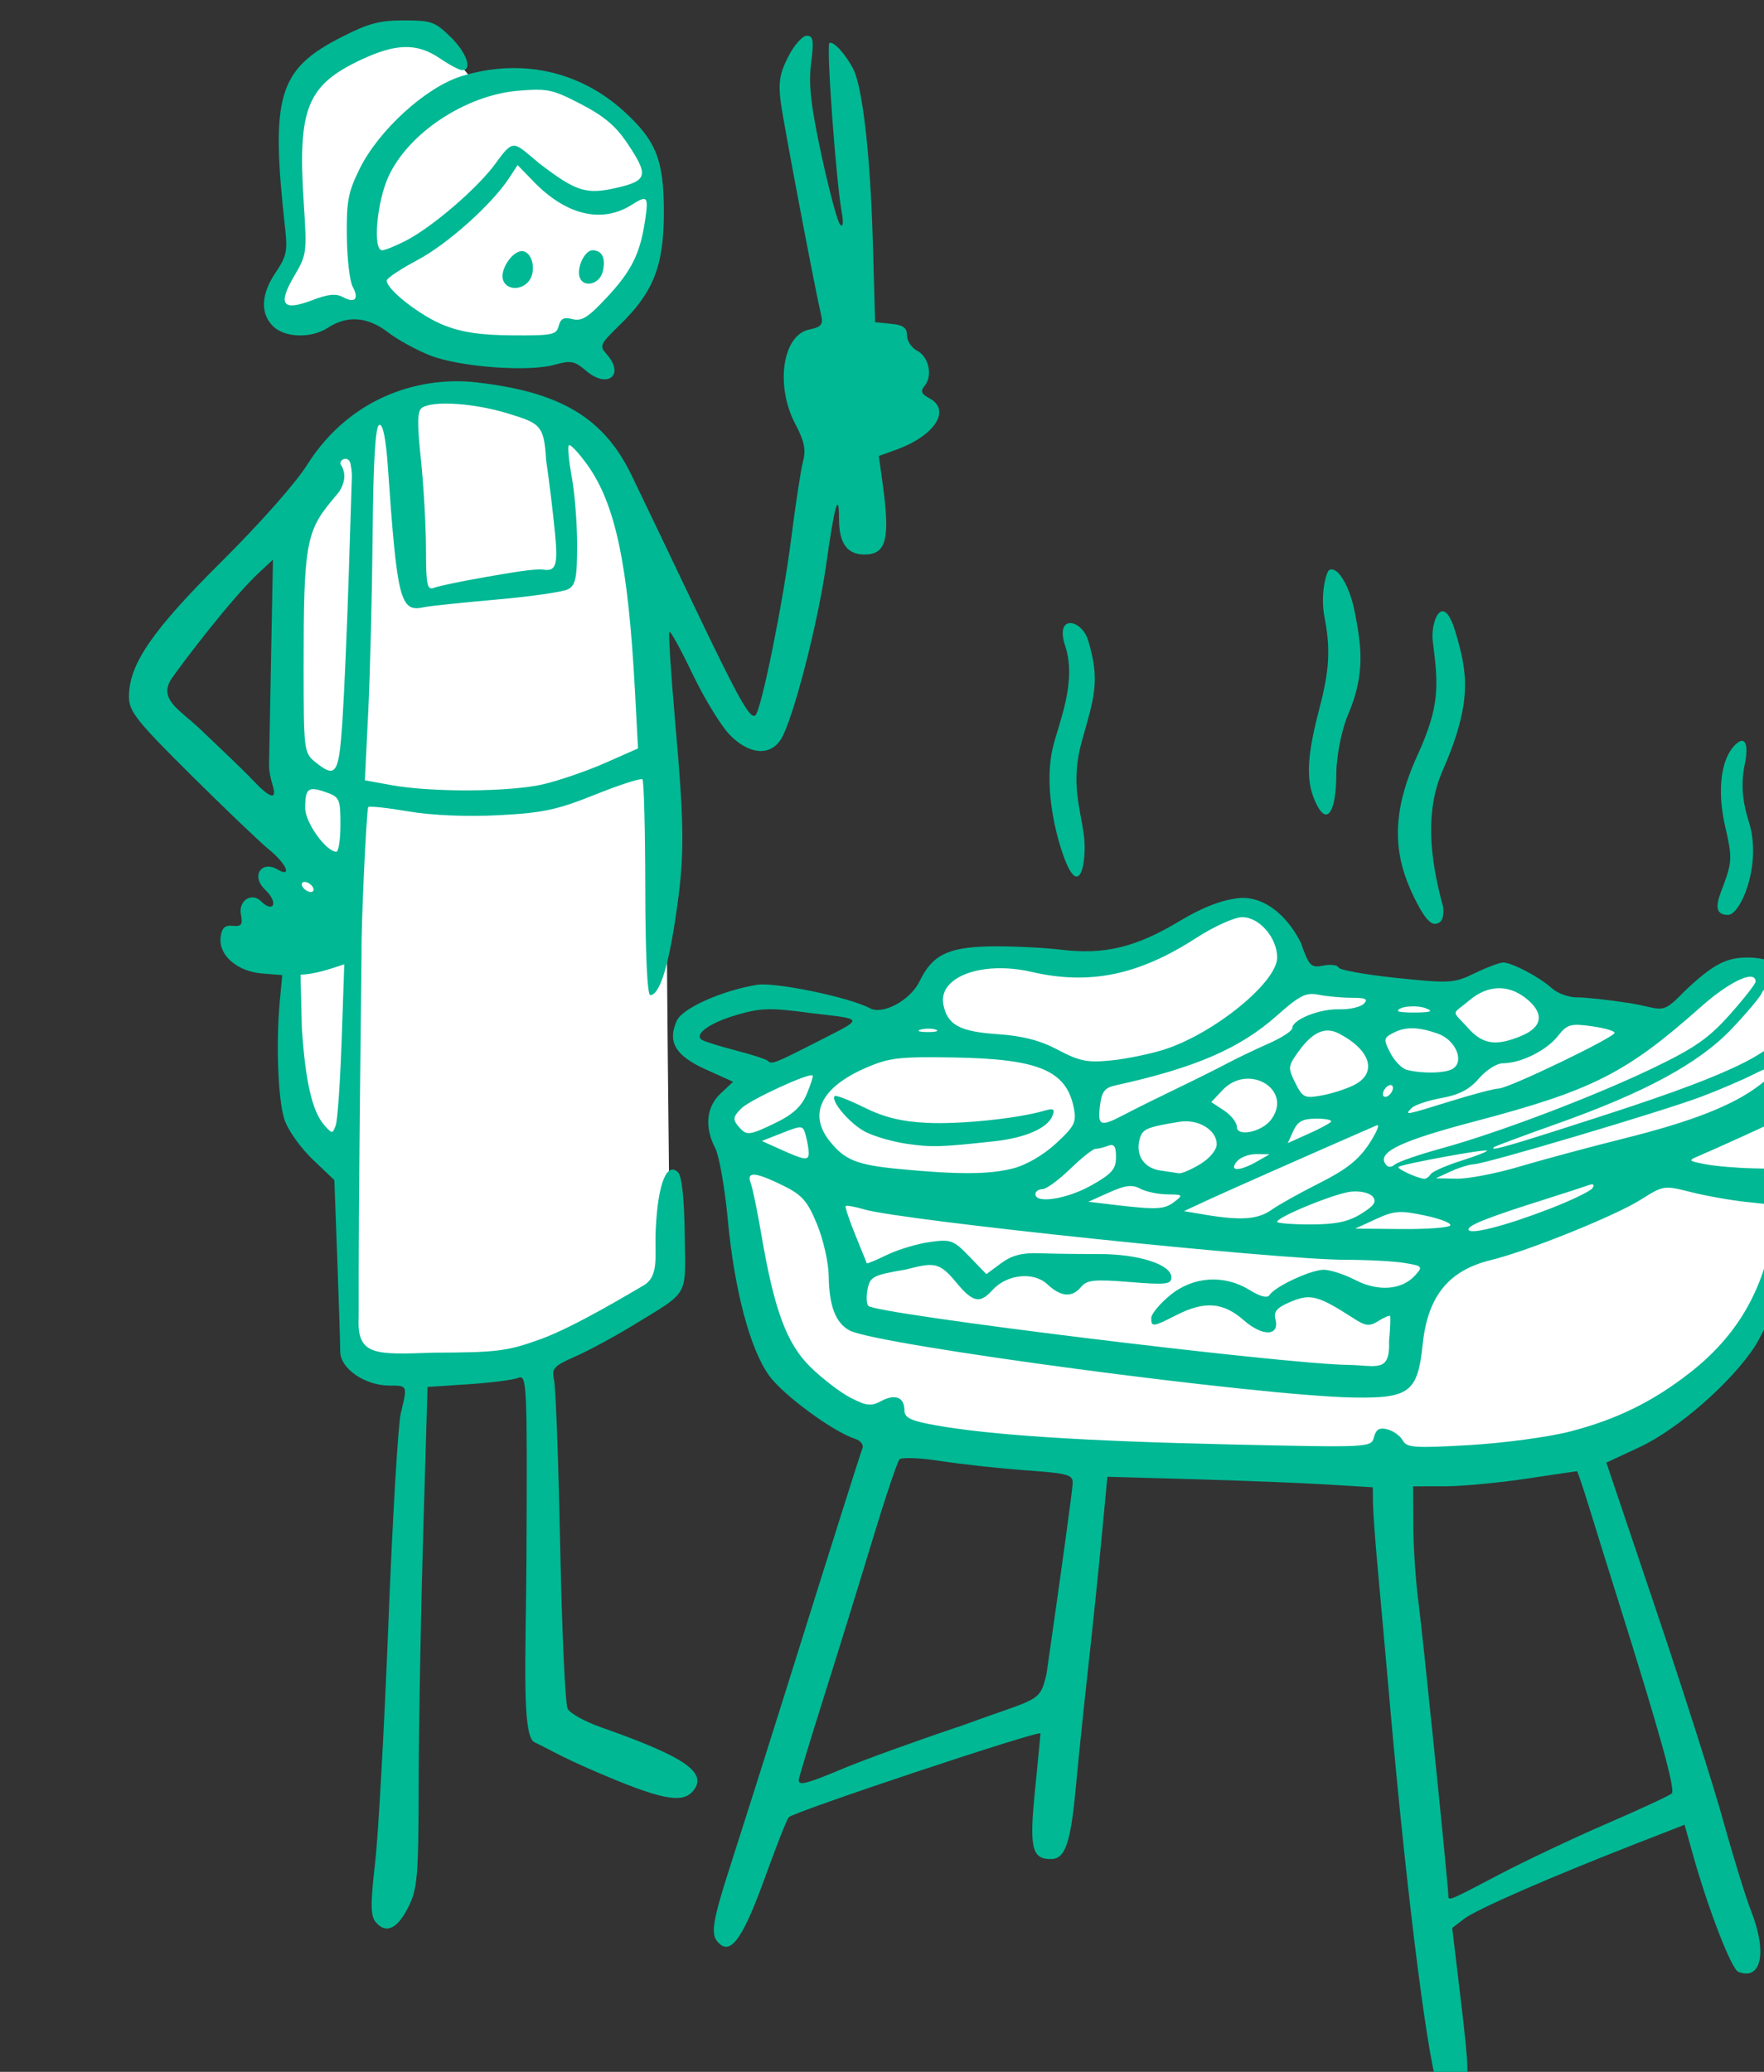 <?xml version="1.0" ?><svg height="329.672mm" viewBox="0 0 280.737 329.672" width="280.737mm" xmlns="http://www.w3.org/2000/svg">
    <rect x="0" y="0" width="280.737" height="329.672" fill="#333333" stroke="none"/>
    <path d="m 49398.029,7800.947 c -8.27,-0.113 -15.228,8.851 -29.003,15.208 -27.551,12.714 -29.576,30.852 -25.152,60.896 4.424,30.044 8.348,51.899 -2.261,72.531 -10.608,20.632 -9.753,19.276 2.414,24.162 12.167,4.887 1.451,1.866 35.688,-2.658 2.768,0.495 5.566,-0.18 8.363,-1.787 10.184,9.443 24.44,15.649 39.496,24.498 54.245,19.688 108.591,-8.552 128.982,-55.142 20.391,-46.591 -8.317,-91.579 -56.82,-107.525 -9.094,-2.99 -18.72,-4.339 -28.439,-4.156 -9.223,0.173 -11.076,0.779 -20.088,3.617 -4.452,-5.65 -15.106,-18.429 -24.795,-24.184 -6.284,-3.733 -20.114,-5.345 -28.385,-5.458 z m 49.462,220.057 c -22.979,-0.514 -48.257,3.647 -70.713,15.117 -45.793,45.88 -40.708,98.329 -38.927,146.969 1.782,48.64 8.218,105.477 8.218,105.477 0,0 -7.427,116.254 1.383,151.531 8.81,35.277 26.233,39.73 26.233,39.73 0,0 3.663,48.105 2.871,84.451 -0.792,36.346 4.948,34.208 18.113,38.484 13.165,4.276 120.168,-9.976 149.369,-28.684 29.201,-18.708 26.43,-23.786 26.133,-42.227 -0.297,-18.44 -2.451,-207.635 -1.857,-234.717 0.594,-27.081 -18.017,-186.006 -24.649,-210.326 -6.632,-24.32 -29.001,-52.114 -58.4,-60.398 -11.025,-3.107 -23.986,-5.1 -37.774,-5.408 z m 468.442,307.684 c -7.225,-0.252 -16.165,2.031 -26.258,8.549 -23.069,14.899 -56.645,24.573 -75.94,26.67 -19.295,2.097 -55.483,-9.502 -71.138,-4.391 -15.654,5.111 -20.387,28.57 -20.387,28.57 0,0 -10.197,7.35 -21.605,16.559 -39.309,16.416 -80.885,34.932 -89.543,42.6 -15.52,13.744 -4.22,21.567 0.746,45.59 0,10e-5 9.311,84.138 39.232,117.436 48.187,53.624 193.064,44.582 298.723,49.387 105.658,4.805 182.388,-6.19 232.92,-43.846 50.532,-37.655 67.168,-152.141 71.265,-172.924 1.577,-7.998 -0.332,-14.083 -4.33,-19.002 3.109,-13.286 1.356,-27.912 -3.931,-40.012 -6.845,-15.661 -18.275,-22.148 -41.502,-14.219 -23.226,7.929 -39.1,25.686 -39.1,25.686 l -61.129,-6.795 c 0,0 -12.16,-13.367 -28.469,-18.479 -16.31,-5.111 -34.148,10.351 -34.148,10.351 l -93.053,-11.27 c 0,0 -9.901,-21.492 -14.197,-30.535 -2.416,-5.087 -8.868,-9.602 -18.156,-9.926 z" fill="#FFFFFF" paint-order="markers stroke fill" transform="translate(-4.207,57.024) matrix(0.265,0,0,0.265,-13025.277,-2119.556)"/>
    <path d="m 49410.453,7795.397 c -14.613,0 -21.206,1.738 -37.025,9.77 -38.645,19.616 -43.256,35.217 -34.237,115.939 1.417,12.7 0.639,16.194 -5.726,25.562 -8.828,12.995 -9.429,24.549 -1.682,32.299 7.041,7.044 23.039,7.509 33.037,0.959 11.562,-7.576 23.883,-6.637 36.065,2.748 5.91,4.558 17.436,10.862 25.609,14.008 17.847,6.869 58.56,9.885 74.348,5.508 10.023,-2.778 11.904,-2.407 19.291,3.807 12.949,10.897 23.159,2.05 11.935,-10.348 -4.331,-4.786 -3.822,-5.889 7.963,-17.344 20.32,-19.747 26.509,-35.514 26.529,-67.643 0.03,-31.515 -4.637,-43.207 -24.33,-61 -26.731,-24.145 -61.982,-31.663 -97.289,-20.75 -21.301,6.582 -49.747,32.487 -61.127,55.664 -6.886,14.018 -7.889,19.293 -7.656,40.387 0.152,13.345 1.71,26.944 3.467,30.221 4.011,7.5 1.472,10.255 -5.842,6.34 -4.224,-2.26 -8.807,-1.797 -18.365,1.852 -17.858,6.821 -20.954,2.734 -10.918,-14.396 7.623,-13.003 7.746,-13.954 5.775,-44.086 -3.684,-56.43 1.9,-70.499 34.037,-85.701 21.34,-10.097 33.944,-10.369 47.688,-1.027 5.763,3.914 11.824,7.115 13.471,7.115 6.347,0 2.554,-10.7 -7.118,-20.076 -9.345,-9.053 -11.492,-9.807 -27.9,-9.807 z m 241.904,9.195 c -2.582,0 -7.587,5.673 -11.125,12.607 -5.133,10.062 -6.035,15.603 -4.465,27.434 1.719,12.97 20.271,110.716 24.329,128.199 1.201,5.171 -0.209,6.775 -7.196,8.172 -16.093,3.219 -20.599,33.712 -8.386,56.773 5.323,10.053 6.467,15.45 4.675,22.082 -1.304,4.827 -4.542,25.923 -7.201,46.879 -4.84,38.194 -17.834,102.395 -21.418,105.83 -3.128,3 -10.123,-9.543 -38.402,-68.838 -14.782,-30.995 -30.98,-64.842 -35.998,-75.215 -16.731,-34.601 -42.795,-50.15 -93.629,-55.82 -31.177,-3.478 -73.981,6.866 -101.055,49.26 -6.292,10.357 -28.245,35.239 -51.232,58.065 -42.066,41.771 -55.959,62.002 -55.959,81.486 0,8.757 4.566,14.525 37.047,46.77 20.375,20.23 41.472,40.399 46.877,44.82 11.494,9.4 13.739,17.077 5.496,12.195 -9.942,-5.888 -16.18,3.968 -7.76,11.939 8.658,8.197 4.965,14.344 -2.219,7.16 -5.73,-5.731 -13.786,-0.515 -12.181,7.887 1.164,6.095 0.287,7.296 -4.946,6.768 -4.772,-0.482 -6.588,1.274 -7.258,7.018 -1.245,10.674 10.013,20.407 25.004,21.615 l 12.016,0.969 -1.43,15.123 c -2.449,25.952 -1.122,60.003 2.797,71.758 2.069,6.198 9.648,16.88 16.846,23.738 l 13.08,12.469 1.752,47.336 c 0.964,26.034 1.775,51.084 1.775,55.666 0.04,10.19 14.825,20.367 29.614,20.389 10.941,0.012 10.851,-0.218 6.746,16.646 -1.62,6.654 -4.956,63.135 -7.405,125.514 -2.451,62.379 -6.049,127.332 -8,144.342 -2.862,24.997 -2.785,31.837 0.393,35.668 6.087,7.333 12.982,4.124 19.607,-9.129 5.446,-10.892 6.067,-18.277 6.157,-74.1 0.06,-34.1 1.281,-101.63 2.714,-150.066 l 2.608,-88.066 24.508,-1.615 c 13.476,-0.889 26.959,-2.603 29.957,-3.809 5.199,-2.09 5.428,2.889 4.943,107.229 -0.281,60.181 -3.025,107.895 4.811,111.558 9.003,4.208 14.813,8.157 35.947,17.271 39.863,17.192 52.794,19.8 59.297,11.963 9.078,-10.939 -4.705,-20.471 -55.307,-38.246 -9.595,-3.37 -18.605,-8.374 -20.021,-11.123 -1.416,-2.749 -3.422,-46.508 -4.459,-97.242 -1.036,-50.735 -2.689,-95.76 -3.676,-100.055 -1.61,-7.018 -0.312,-8.46 12.83,-14.262 8.041,-3.55 23.466,-11.873 34.279,-18.496 34.619,-21.207 31.814,-16.311 31.346,-54.639 -0.26,-21.513 -1.717,-35.136 -3.988,-37.373 -6.532,-6.436 -12.119,5.777 -13.459,34.797 -0.705,15.271 2.419,27.626 -7.547,33.264 -5.508,3.115 -40.636,24.447 -60.91,31.846 -20.454,7.464 -26.53,8.247 -64.907,8.355 -35.356,1.209 -46.145,2.024 -44.996,-21.336 -0.234,-64.874 1.759,-216.489 1.719,-218.984 -0.307,-15.447 2.974,-86.216 4.045,-87.287 0.714,-0.715 11.548,0.455 24.076,2.598 14.009,2.395 34.812,3.281 54.045,2.299 26.582,-1.357 35.29,-3.21 58.1,-12.369 14.758,-5.926 27.552,-10.05 28.433,-9.168 0.882,0.882 1.652,30.411 1.692,65.619 0.05,39.374 1.219,63.984 3.025,63.932 5.4,-0.157 10.523,-15.739 15.049,-45.762 5.637,-37.368 5.614,-53.262 -0.139,-118.627 -2.545,-28.913 -4.086,-53.107 -3.426,-53.768 0.661,-0.66 6.92,10.745 13.909,25.348 6.988,14.602 16.971,30.973 22.183,36.379 11.497,11.927 24.126,13.169 30.725,3.023 7.204,-11.075 22.395,-69.679 27.441,-105.873 4.792,-34.349 7.586,-44.205 7.586,-26.75 0,14.707 4.831,21.477 15.324,21.477 13.101,0 15.467,-9.199 10.903,-42.441 l -2.301,-16.734 10.428,-3.769 c 23.237,-8.402 33.153,-23.818 19.89,-30.916 -4.87,-2.607 -5.485,-4.258 -2.793,-7.502 4.97,-5.987 2.484,-17.435 -4.57,-21.051 -3.328,-1.705 -6.053,-5.822 -6.053,-9.148 0,-4.579 -2.321,-6.274 -9.568,-6.977 l -9.572,-0.93 -1.399,-48.975 c -1.453,-51.033 -6.151,-92.276 -11.746,-103.123 -4.605,-8.925 -12.019,-17.001 -14.31,-15.586 -1.967,1.215 3.914,82.153 7.373,101.492 1.186,6.639 0.833,9.458 -0.944,7.561 -1.561,-1.663 -6.586,-20.385 -11.17,-41.602 -6.392,-29.569 -7.848,-42.457 -6.255,-55.195 1.734,-13.895 1.306,-16.619 -2.616,-16.619 z m -162.207,32.42 c 8.993,-0.01 13.812,2.003 26.627,8.66 13.849,7.199 20.821,13.072 27.746,23.391 13.006,19.378 12.3,22.519 -6.048,26.785 -18.622,4.329 -24.546,2.452 -47.17,-14.961 -14.776,-12.217 -14.742,-15.026 -25.625,0.131 -10.618,14.782 -38.24,38.572 -54.299,46.766 -6.085,3.106 -12.403,5.646 -14.028,5.646 -5.763,0 -3.185,-29.289 3.926,-44.559 12.175,-26.146 46.528,-48.715 78.035,-51.273 4.38,-0.355 7.839,-0.583 10.836,-0.586 z m -11.435,45.246 9.656,9.965 c 19.578,20.199 40.964,25.242 58.902,13.891 9.467,-5.994 10.167,-5.157 7.975,9.529 -2.975,19.95 -8.128,30.249 -23.201,46.359 -11.044,11.809 -14.773,14.146 -20.324,12.752 -5.267,-1.321 -7.152,-0.391 -8.325,4.1 -1.389,5.324 -3.673,5.793 -27.511,5.656 -18.96,-0.108 -30.041,-1.702 -40.95,-5.894 -14.112,-5.425 -34.891,-21.535 -34.828,-27.021 0.01,-1.38 8.352,-6.933 18.53,-12.338 17.988,-9.556 44.641,-33.408 54.972,-49.199 z m 44.914,51.172 c -4.667,0 -9.703,10.839 -7.596,16.365 2.41,6.338 11.91,3.995 13.76,-3.397 2.041,-8.125 -0.262,-12.969 -6.164,-12.969 z m -42.688,0.508 c -5.846,0.442 -13.157,11.668 -10.882,17.59 2.209,5.772 10.697,6.082 15.277,0.559 4.667,-5.622 2.628,-16.968 -3.248,-18.088 -0.374,-0.071 -0.757,-0.09 -1.147,-0.06 z m -38.709,91.773 c 9.515,0.652 20.674,2.617 30.67,5.705 19.01,5.871 21.785,6.698 22.922,27.977 1.846,12.064 4.166,31.809 5.344,43.861 1.91,19.532 0.473,23.083 -7.082,21.926 -4.93,-0.755 -20.643,2.019 -34.793,4.486 -14.148,2.467 -27.941,5.335 -30.645,6.373 -4.293,1.648 -4.926,-1.31 -4.966,-23.389 -0.03,-13.901 -1.402,-38.115 -3.055,-53.809 -2.348,-22.303 -2.178,-29.061 0.803,-30.953 3.416,-2.168 11.288,-2.83 20.802,-2.178 z m -46.625,12.568 c 2.21,-0.737 3.994,7.997 5.211,25.5 5.523,79.629 7.42,87.081 21.379,84.008 3.342,-0.736 23.015,-2.816 43.721,-4.623 20.702,-1.807 40.093,-4.598 43.094,-6.203 4.536,-2.429 5.455,-6.871 5.455,-26.453 0,-12.944 -1.455,-31.402 -3.233,-41.02 -1.776,-9.617 -2.555,-18.159 -1.732,-18.983 0.823,-0.824 5.693,4.296 10.824,11.379 17.076,23.574 24.795,59.923 28.846,135.883 l 1.853,34.779 -19.652,8.684 c -10.808,4.775 -27.542,10.538 -37.182,12.807 -19.832,4.666 -66.97,4.959 -91.099,0.566 l -16.11,-2.932 2.032,-41.318 c 1.118,-22.725 2.301,-70.487 2.63,-106.137 0.41,-44.395 1.658,-65.169 3.963,-65.938 z m -20.263,20.363 c 1.662,0 2.755,1.384 3.027,3.025 0.24,1.453 0.903,4.581 0.807,7.561 l -1.873,58.977 c -1.031,32.437 -2.756,72.246 -3.838,88.465 -2.105,31.525 -3.868,34.09 -16.412,23.934 -6.653,-5.388 -6.854,-7.129 -6.854,-58.221 0,-71.203 1.502,-80.049 16.699,-98.359 l 4.84,-5.83 c 0.165,-0.318 0.326,-0.622 0.477,-0.892 2.031,-3.655 3.745,-8.55 1.033,-13.959 -0.315,-0.627 -0.869,-1.236 -0.932,-1.674 -0.236,-1.647 1.36,-3.025 3.026,-3.025 z m -43.545,60.512 -1.16,59.721 c -0.635,32.846 -1.172,61.763 -1.202,64.258 -0.03,2.495 0.927,7.599 2.114,11.342 2.985,9.409 -1.423,8.248 -12.159,-3.207 -4.991,-5.324 -19.126,-18.744 -31.117,-30.135 -12.626,-11.994 -25.85,-18.213 -17.103,-30.854 6.648,-9.607 35.578,-47.659 51.76,-62.818 z m 636.164,5.918 c -0.686,-0.076 -1.346,0.066 -1.965,0.449 -1.443,0.891 -5.516,14.055 -2.623,28.623 4.295,21.628 1.767,35.606 -3.602,56.273 -7.484,28.801 -7.733,43.144 -0.966,56.246 6.314,12.232 11.595,3.487 11.595,-19.207 0,-8.212 2.492,-24.522 7.215,-35.594 10.438,-24.47 7.656,-41.518 3.981,-60.674 -2.752,-14.345 -8.837,-25.584 -13.635,-26.117 z m 65.969,25.137 c -3.915,0.493 -6.555,10.595 -5.584,18.162 3.365,26.214 4.328,38.612 -9.153,68.117 -16.848,36.881 -13.94,61.264 -2.111,85.443 5.774,11.799 9.767,16.587 13.254,15.887 3.511,-0.706 4.769,-3.667 4.25,-9.992 -9.01,-32.595 -10.203,-59.455 -0.315,-82.008 18.349,-41.852 14.756,-59.486 7.58,-83.496 -2.763,-9.245 -5.572,-12.409 -7.921,-12.113 z m -223.321,7.07 c -3.765,0.017 -6.25,4.037 -3.058,13.635 7.235,21.761 -3.931,46.397 -7.487,61.492 -4.942,20.973 0.547,47.74 6.217,63.895 10.146,28.909 14.408,3.329 12.576,-11.199 -2.094,-16.608 -8.318,-31.874 -1.228,-57.111 7.376,-26.254 11.095,-35.88 3.724,-60.334 -1.932,-6.41 -6.979,-10.394 -10.744,-10.377 z m 403.369,70.689 c -1.05,0.026 -2.432,0.799 -4.197,2.557 -8.514,8.514 -10.778,27.602 -5.82,48.99 4.025,17.319 4.016,20.872 -0.09,32.506 -2.389,7.346 -9.828,20.676 1.91,20.465 7.367,-0.133 20.475,-30.387 12.359,-55.959 -3.158,-9.947 -5.292,-21.115 -2.337,-35.022 1.482,-6.97 1.325,-13.616 -1.825,-13.537 z m -856.879,29.094 c 1.655,0.205 3.755,0.812 6.405,1.736 8.27,2.883 8.812,4.081 8.812,19.41 0,8.986 -1.106,16.34 -2.459,16.34 -6.168,0 -18.711,-17.514 -18.711,-26.125 0,-8.964 0.988,-11.975 5.953,-11.361 z m -6.306,55.633 c 1.663,0 3.862,1.36 4.89,3.023 1.027,1.663 0.508,3.025 -1.154,3.025 -1.666,0 -3.868,-1.362 -4.898,-3.025 -1.027,-1.664 -0.503,-3.023 1.162,-3.023 z m 561.951,9.641 c -10.346,0.854 -22.484,5.437 -36.299,13.77 -26.265,15.84 -45.141,20.424 -71.238,17.301 -11.036,-1.321 -30.228,-2.22 -42.647,-2 -25.376,0.451 -34.792,5.103 -42.445,20.965 -5.467,11.334 -22.027,20.329 -29.785,16.178 -12.24,-6.551 -56.824,-15.823 -67.721,-14.084 -20.832,3.324 -44.848,14.011 -48.246,21.471 -5.818,12.767 -0.972,21.042 17.115,29.225 l 16.653,7.535 -7.522,7.064 c -8.581,8.063 -9.764,20.118 -3.211,32.787 2.368,4.582 5.744,23.715 7.5,42.516 3.988,42.707 13.399,78.241 24.942,94.178 8.386,11.575 38.5,33.699 51.478,37.818 3.282,1.041 5.334,3.545 4.561,5.562 -1.579,4.115 -16.511,51.305 -46.03,145.494 -10.95,34.932 -25.268,80.132 -31.82,100.447 -13.071,40.521 -13.993,46.796 -7.639,52.068 7.005,5.815 14.33,-5.243 27.284,-41.193 6.477,-17.978 12.707,-33.775 13.843,-35.102 2.767,-3.232 151.186,-52.66 151.186,-50.35 0,0.995 -1.47,16.407 -3.266,34.248 -3.475,34.534 -1.927,41.197 9.575,41.197 8.559,0 11.822,-9.403 14.951,-43.121 1.58,-17.037 4.915,-49.35 7.418,-71.807 2.5,-22.456 6.122,-57.432 8.043,-77.725 l 3.494,-36.897 51.719,1.459 c 28.449,0.802 64.316,2.22 79.703,3.152 l 27.972,1.695 0.112,9.547 c 0.06,5.251 1.362,23.157 2.9,39.791 1.538,16.634 4.894,54.062 7.457,83.172 10.303,116.993 23.858,222.317 29.488,229.1 h -0.02 c 4.258,5.132 9.919,4.754 14.678,-0.981 3.266,-3.934 3.01,-12.694 -1.483,-50.387 l -5.437,-45.625 7.148,-5.496 c 7.345,-5.648 51.201,-24.818 103.041,-45.039 l 29.354,-11.449 4.779,17.109 c 9.277,33.228 23.35,69.637 27.539,71.244 13.885,5.327 17.414,-11.754 7.586,-36.69 -3.151,-7.995 -10.625,-32.203 -16.607,-53.795 -5.981,-21.592 -24.234,-78.871 -40.567,-127.283 l -29.693,-88.022 19.875,-9.26 c 23.114,-10.769 55.587,-39.199 69.449,-60.801 5.237,-8.162 15.342,-30.896 22.455,-50.521 l 12.93,-35.682 16.002,-3.605 c 21.723,-4.893 31.797,-12.834 32.933,-25.959 1.134,-13.118 -6.112,-20.245 -25.851,-25.412 -9.499,-2.487 -13.972,-5.146 -13.2,-7.85 3.948,-13.801 3.665,-18.408 -1.49,-24.102 5.239,-12.732 -1.8,-17.602 -9.474,-33.699 -8.1,-17.199 -21.574,-26.402 -38.668,-26.424 -13.17,-0.012 -21.05,4.198 -38.157,20.396 -14.411,14.84 -12.408,10.214 -33.267,6.943 -12.237,-1.918 -26.281,-3.445 -31.205,-3.393 -4.926,0.051 -11.73,-2.436 -15.121,-5.529 -7.266,-6.624 -23.943,-15.404 -29.26,-15.404 -2.05,0 -9.679,2.877 -16.945,6.394 -12.56,6.081 -14.878,6.221 -47.077,2.865 -18.628,-1.942 -34.303,-4.766 -34.834,-6.277 -0.533,-1.511 -4.613,-2.023 -9.07,-1.137 -7.467,1.484 -8.536,0.392 -13.578,-13.881 -8.519,-16.831 -22.275,-27.56 -36.291,-26.715 z m 1.193,11.529 c 10.262,0 20.922,12.358 20.922,24.258 0,14.848 -38.075,45.787 -68.051,55.295 -8.315,2.639 -22.607,5.552 -31.757,6.475 -14.125,1.425 -18.913,0.47 -31.752,-6.332 -10.735,-5.686 -21.265,-8.427 -36.293,-9.445 -22.905,-1.552 -30.253,-5.575 -32.6,-17.855 -3.174,-16.595 23.331,-26.376 52.949,-19.539 34.859,8.046 64.281,1.992 98.823,-20.334 10.845,-7.009 23.066,-12.521 27.759,-12.521 z m -539.318,28.287 -1.574,45.59 c -0.867,25.074 -2.463,48.048 -3.547,51.055 -1.906,5.271 -2.149,5.271 -6.838,0 -7.257,-8.159 -11.444,-26.305 -13.527,-58.65 l -0.78,-31.742 c 9.225,-0.398 17.603,-3.4 26.266,-6.252 z m 844.867,7.475 c 1.726,0.134 2.692,1.086 2.692,2.953 0,1.331 -6.977,10.248 -15.504,19.814 -12.645,14.188 -21.145,20.104 -46.121,32.096 -35.828,17.202 -93.119,38.936 -127.295,48.291 -13.248,3.627 -25.718,7.946 -27.707,9.598 -2.443,2.027 -4.35,1.812 -5.877,-0.66 -4.291,-6.944 10.135,-13.717 53.582,-25.158 70.837,-18.654 91.164,-28.926 135.875,-68.662 13.175,-11.708 25.177,-18.672 30.355,-18.271 z m -152.125,6.902 c 5.756,-0.218 11.479,1.761 16.801,5.947 11.25,8.849 10.31,17.255 -2.522,22.617 -15.375,6.424 -23.318,5.237 -32.269,-4.822 -9.944,-11.079 -9.974,-7.294 0.982,-16.518 5.46,-4.594 11.252,-7.007 17.008,-7.225 z m 161.99,0.791 c 4.563,1.4 11.201,12.802 10.37,20.943 -1.502,14.733 -29.037,28.74 -104.971,53.397 -59.951,19.467 -73.204,23.326 -69.586,20.262 0.692,-0.587 17.59,-6.865 37.551,-13.951 53.21,-18.889 85.33,-36.308 105.021,-56.951 9.055,-9.493 17.28,-19.301 18.283,-21.793 0.391,-0.974 0.915,-1.573 1.532,-1.855 0.54,-0.247 1.148,-0.25 1.8,-0.051 z m -274.724,2.717 c 1.641,-0.145 3.312,0.029 5.236,0.414 4.962,0.992 13.887,1.805 19.834,1.805 8.4,0 10.001,0.809 7.186,3.625 -1.994,1.993 -8.7,3.48 -14.903,3.303 -11.821,-0.335 -28.05,6.224 -28.05,11.336 0,1.642 -6.463,5.83 -14.364,9.307 -7.901,3.476 -19.128,8.857 -24.951,11.957 -5.822,3.1 -19.43,9.886 -30.24,15.08 -10.813,5.194 -24.613,12.043 -30.66,15.223 -15.055,7.913 -16.709,7.391 -15.282,-4.83 0.998,-8.553 2.791,-10.953 9.227,-12.367 47.981,-10.546 74.773,-22.128 97.139,-41.992 10.266,-9.117 14.904,-12.425 19.828,-12.859 z m 64.56,7.486 c 1.824,0.161 3.561,0.497 4.944,1.037 4.571,1.785 3.297,2.396 -5.342,2.557 -6.238,0.117 -11.344,-0.31 -11.344,-0.947 0,-1.347 2.79,-2.289 6.27,-2.625 1.739,-0.168 3.649,-0.183 5.472,-0.022 z m -389.98,1.627 c 6.355,-0.127 14.024,0.707 26.572,2.43 31.535,3.695 31.218,2.609 3.391,16.811 -26.703,13.628 -27.878,14.076 -30.33,11.625 -0.857,-0.857 -9.425,-3.609 -19.041,-6.113 -9.615,-2.505 -18.731,-5.327 -20.26,-6.271 -5.333,-3.296 4.408,-10.331 20.982,-15.148 7.288,-2.119 12.33,-3.205 18.686,-3.332 z m 486.683,9.373 c 2.041,0.075 4.521,0.36 7.663,0.791 7.668,1.051 13.947,2.844 13.947,3.984 0,2.758 -63.76,33.424 -69.567,33.461 -2.495,0.015 -15.421,3.409 -28.73,7.543 -27.723,8.611 -28.076,8.673 -23.555,4.15 1.854,-1.851 9.952,-4.556 17.998,-6.01 10.566,-1.91 16.791,-5.177 22.412,-11.758 4.297,-5.036 10.768,-9.111 14.461,-9.111 10.625,0 26.103,-7.656 32.868,-16.256 2.807,-3.568 4.707,-5.5 7.476,-6.324 1.384,-0.412 2.986,-0.546 5.027,-0.471 z m -99.839,2.045 c 4.319,0.03 9.194,1.083 15.16,3.162 10.769,3.755 16.335,16.602 9.158,21.146 -4.339,2.748 -18.368,3.079 -27.67,0.652 -2.935,-0.765 -7.366,-5.317 -9.85,-10.117 -4.175,-8.078 -4.073,-8.963 1.36,-11.869 3.759,-2.013 7.523,-3.004 11.842,-2.975 z m -290.241,0.221 c 1.645,0.02 3.178,0.24 4.2,0.654 2.039,0.827 -0.359,1.454 -5.344,1.393 -4.99,-0.062 -6.671,-0.739 -3.729,-1.506 1.472,-0.383 3.228,-0.561 4.873,-0.541 z m 239.934,1.15 c 2.024,0.09 4.07,0.684 6.168,1.77 19.281,9.972 23.319,23.779 9.07,30.992 -4.576,2.316 -13.299,5.113 -19.392,6.215 -10.234,1.851 -11.439,1.279 -15.828,-7.519 -4.457,-8.934 -4.371,-10.059 1.455,-18.238 6.564,-9.216 12.454,-13.49 18.527,-13.219 z m -245.158,16.057 c 5.484,-0.081 12.134,-0.017 20.521,0.127 50.695,0.871 67.15,7.83 71.645,30.301 1.709,8.541 0.485,10.968 -10.725,21.318 -7.608,7.023 -17.948,13.015 -25.935,15.025 -14.425,3.632 -32.705,3.712 -68.256,0.303 -25.55,-2.45 -32.765,-5.377 -41.914,-17.006 -12.709,-16.158 -4.866,-31.993 21.582,-43.582 10.695,-4.686 16.63,-6.243 33.082,-6.486 z m 512.92,6.119 c 1.611,0.902 -1.343,4.813 -9.211,10.815 -15.68,11.959 -40.247,21.6 -80.959,31.767 -20.676,5.164 -48.977,12.776 -62.889,16.914 -13.912,4.138 -30.925,7.415 -37.807,7.279 l -12.509,-0.246 9.072,-4.154 c 4.99,-2.285 11.264,-4.216 13.945,-4.291 6.894,-0.193 112.967,-31.706 136.36,-40.512 10.707,-4.03 25.162,-10.233 32.121,-13.783 3.778,-1.927 6.703,-3.118 8.754,-3.654 1.539,-0.402 2.585,-0.435 3.123,-0.135 z m -577.61,4.822 c 0.437,0.429 -1.145,5.424 -3.515,11.1 -3.069,7.347 -8.329,12.27 -18.266,17.098 -16.582,8.055 -17.944,8.18 -23.006,2.08 -3.246,-3.913 -2.927,-5.673 1.899,-10.492 5.22,-5.21 40.944,-21.691 42.888,-19.785 z m 259.207,2.037 c 13.61,-1.551 26.272,11.159 15.979,24.637 -5.571,7.292 -20.414,10.322 -20.414,4.166 0,-2.637 -3.463,-7.061 -7.69,-9.83 l -7.681,-5.037 6.699,-7.131 c 3.932,-4.186 8.571,-6.288 13.107,-6.805 z m 88.432,3.777 c 0.548,0.209 0.887,0.756 0.887,1.588 0,1.664 -1.363,3.865 -3.026,4.893 -1.664,1.028 -3.021,0.509 -3.021,-1.154 0,-1.663 1.357,-3.866 3.021,-4.894 0.832,-0.514 1.591,-0.641 2.139,-0.432 z m -334.367,6.529 c -2.754,2.755 9.193,16.728 18.355,21.467 5.326,2.754 16.545,5.996 24.926,7.201 15.012,2.159 20.373,2 52.762,-1.551 18.518,-2.03 31.909,-7.934 34.742,-15.32 1.556,-4.055 0.613,-4.628 -4.926,-2.998 -15.867,4.668 -50.666,8.269 -70.418,7.285 -15.4,-0.767 -25.744,-3.295 -37.693,-9.209 -9.06,-4.483 -17.047,-7.576 -17.748,-6.875 z m 289.367,13.561 c 5.832,0 9.71,0.893 8.621,1.982 -1.089,1.09 -7.364,4.391 -13.947,7.338 l -11.969,5.357 3.348,-7.338 c 2.612,-5.738 5.656,-7.34 13.947,-7.34 z m 276.055,1.244 c 1.002,-0.577 4.056,0.609 6.791,2.635 4.147,3.072 4.451,5.564 1.818,15.023 l -3.154,11.342 -18.764,-0.397 c -10.319,-0.219 -23.525,-1.345 -29.346,-2.5 -10.548,-2.094 -10.556,-2.112 -3.023,-5.316 9.665,-4.109 43.279,-19.407 45.678,-20.787 z m -358.387,0.631 c 11.183,-1.843 22.361,4.888 22.361,13.463 0,3.435 -4.123,8.439 -9.826,11.916 -5.406,3.296 -11.193,5.794 -12.857,5.551 -1.663,-0.243 -6.763,-1.008 -11.338,-1.701 -9.661,-1.464 -14.788,-9.172 -12.336,-18.549 1.664,-6.363 3.928,-7.372 23.996,-10.68 z m 118.434,2.139 c 2.105,-0.917 0.06,4.083 -4.536,11.111 -6.238,9.532 -13.744,15.477 -29.533,23.402 -11.645,5.844 -24.781,13.177 -29.197,16.295 -8.166,5.767 -18.476,6.471 -40.365,2.758 l -12.096,-2.053 13.607,-6.342 c 10.555,-4.92 62.463,-27.882 102.12,-45.172 z m -346.024,1.229 c 1.803,0.207 2.316,1.789 3.16,4.936 0.953,3.552 1.746,8.161 1.776,10.24 0.05,4.921 -2.103,4.697 -16.334,-1.695 l -11.834,-5.316 12.33,-4.844 c 6.006,-2.359 9.099,-3.527 10.902,-3.32 z m 624.748,3.834 c 4.484,0 10.793,1.958 14.02,4.352 5.246,3.889 5.385,4.846 1.293,9.006 -4.877,4.961 -21.53,9.428 -24.409,6.549 -0.949,-0.949 -1.122,-5.816 -0.39,-10.816 1.105,-7.526 2.737,-9.09 9.486,-9.09 z m -437.769,6.771 c 1.861,0.16 2.482,2.293 2.482,7.271 0,7.194 -2.483,10.032 -14.814,16.957 -14.597,8.199 -33.575,11.191 -33.575,5.293 0,-1.663 1.881,-3.025 4.176,-3.025 2.294,0 9.782,-5.444 16.637,-12.098 6.857,-6.654 13.713,-12.098 15.24,-12.098 1.525,0 4.927,-0.826 7.559,-1.836 0.918,-0.353 1.675,-0.518 2.295,-0.465 z m 225.308,3.332 c 0.502,0.501 -6.51,3.251 -15.584,6.111 -9.071,2.86 -17.3,6.505 -18.287,8.101 -0.986,1.596 -2.735,2.818 -3.883,2.711 -4.359,-0.4 -16.528,-6.037 -15.384,-7.127 1.696,-1.618 52.036,-10.899 53.138,-9.797 z m -138.521,2.102 7.943,0.107 -7.562,4.322 c -10.559,6.036 -17.103,6.036 -12.092,0 2.071,-2.495 7.34,-4.489 11.711,-4.43 z m -301.207,12.371 c 3.144,0.271 8.728,2.459 17.127,6.6 11.305,5.573 14.527,9.271 20.273,23.262 3.759,9.149 6.887,23.01 6.977,30.803 0.176,17.991 4.125,28.37 12.5,32.852 16.422,8.79 246.596,39.406 302.822,40.279 33.504,0.52 38.425,-3.275 41.387,-31.9 2.994,-28.916 15.555,-44.437 40.97,-50.627 22.181,-5.402 74.888,-26.681 90.301,-36.455 13.201,-8.372 13.798,-8.46 29.721,-4.396 8.938,2.281 24.209,4.981 33.941,6.002 l 17.694,1.857 -2.086,14.109 c -5.351,36.171 -21.405,64.049 -49.625,86.182 -22.456,17.612 -44.266,28.345 -72.43,35.637 -12.732,3.296 -39.952,6.966 -60.484,8.152 -32.866,1.9 -37.641,1.565 -39.973,-2.791 -1.456,-2.721 -5.563,-5.709 -9.127,-6.641 -4.827,-1.263 -6.9,-0.084 -8.131,4.627 -1.643,6.279 -2.2,6.308 -86.617,4.406 -87.694,-1.975 -143.625,-5.608 -176.455,-11.459 -15.064,-2.685 -18.906,-4.492 -18.906,-8.896 0,-7.937 -5.508,-10.221 -13.864,-5.748 -6.17,3.302 -8.899,3.019 -18.474,-1.912 -6.176,-3.182 -17.011,-11.463 -24.069,-18.4 -14.356,-14.11 -21.794,-34.155 -29.545,-79.631 -2.412,-14.139 -5.298,-28.089 -6.416,-31 -1.359,-3.534 -0.654,-5.181 2.489,-4.91 z m 503.494,5.979 c 0.385,0.306 0.289,0.987 -0.336,2 -1.137,1.837 -12.783,7.471 -25.881,12.521 -27.158,10.474 -48.66,15.916 -48.66,12.315 0,-2.598 12.325,-7.415 46.881,-18.324 11.643,-3.677 23.09,-7.399 25.443,-8.27 1.298,-0.481 2.167,-0.548 2.553,-0.242 z m -279.535,0.945 c 2.854,-0.346 5.096,0.175 7.513,1.469 3.413,1.827 10.721,3.366 16.237,3.418 9.473,0.091 9.704,0.343 4.16,4.537 -6.043,4.569 -10.509,4.777 -36.461,1.697 l -15.113,-1.793 12.486,-5.592 c 4.861,-2.176 8.325,-3.39 11.178,-3.736 z m 134.17,3.244 c 5.432,-0.557 11.107,0.751 12.964,2.988 2.541,3.062 0.928,5.446 -6.992,10.342 -7.758,4.793 -15.243,6.363 -30.353,6.363 -11.03,0 -20.061,-0.698 -20.061,-1.551 0,-2.944 34.807,-17.154 44.442,-18.143 z m -303.549,8.623 c 0.509,-0.508 5.591,0.432 11.303,2.09 22.832,6.628 247.912,30.18 288.632,30.205 13.309,0.01 29.344,0.863 35.637,1.902 10.892,1.8 11.199,2.156 6.391,7.469 -7.952,8.787 -22.121,9.897 -35.862,2.807 -6.59,-3.4 -15.147,-6.184 -19.019,-6.184 -7.708,0 -29.422,10.127 -32.543,15.178 -1.259,2.039 -5.504,0.977 -11.908,-2.98 -15.372,-9.501 -34.002,-8.276 -47.862,3.146 -6.198,5.111 -11.269,11.236 -11.269,13.609 0,5.589 0.994,5.476 15.123,-1.732 16.883,-8.614 28.07,-7.769 40.396,3.053 11.438,10.043 21.748,9.669 19.039,-0.691 -1.188,-4.539 0.954,-6.919 9.407,-10.451 11.744,-4.906 16.261,-3.691 37.789,10.19 7.077,4.561 9.298,4.779 14.66,1.43 3.477,-2.171 6.63,-3.514 7.006,-2.982 0.376,0.531 0.106,7.431 -0.6,15.332 0.701,19.068 -7.786,14.272 -24.418,14.033 -39.802,-0.57 -283.381,-30.507 -288.295,-35.434 -1.12,-1.122 -1.318,-5.684 -0.445,-10.137 1.454,-7.403 3.401,-8.4 22.752,-11.664 16.54,-4.186 19.999,-4.976 30.154,7.34 10.259,12.448 14.449,13.381 22.104,4.92 8.595,-9.495 24.701,-11.185 32.933,-3.453 8.168,7.673 14.833,8.171 20.354,1.52 3.418,-4.119 8.044,-4.575 29.097,-2.867 21.8,1.769 25.036,1.406 25.036,-2.816 0,-7.699 -19.694,-14.028 -43.491,-13.979 -11.842,0.025 -27.927,-0.188 -35.746,-0.475 -10.403,-0.381 -16.584,1.23 -23.043,6.006 l -8.826,6.525 -10.228,-10.592 c -9.541,-9.881 -11.141,-10.463 -23.836,-8.68 -7.486,1.051 -18.982,4.509 -25.543,7.684 -6.565,3.175 -12.046,5.47 -12.182,5.102 -0.136,-0.368 -3.258,-8.056 -6.937,-17.084 -3.677,-9.029 -6.268,-16.83 -5.76,-17.338 z m 331.597,3.707 c 4.096,-0.305 8.682,0.41 16.122,1.971 9.28,1.947 16.197,4.637 15.369,5.979 -0.831,1.341 -14.013,2.324 -29.301,2.184 l -27.801,-0.254 12.432,-5.725 c 5.479,-2.523 9.083,-3.849 13.179,-4.154 z m -291.115,147.707 c 4.462,0.169 10.291,0.752 16.412,1.707 12.243,1.91 35.188,4.414 50.991,5.564 26.176,1.907 28.708,2.632 28.406,8.143 -0.28,5.086 -6.765,52.264 -15.721,114.348 -4.258,17.447 -4.484,13.785 -50.486,30.73 -26.614,8.904 -58.45,20.392 -70.737,25.531 -23.091,9.655 -27.556,10.83 -27.556,7.238 0,-1.158 6.694,-23.273 14.881,-49.147 8.186,-25.872 21.264,-68.137 29.062,-93.92 7.801,-25.783 15.246,-48.022 16.543,-49.42 0.649,-0.699 3.743,-0.944 8.205,-0.775 z m 398.703,7.842 v 0 c 0.351,0 3.671,9.866 7.379,21.926 3.707,12.06 11.243,36.218 16.737,53.684 25.655,81.549 35.158,115.713 32.789,117.891 -1.417,1.301 -18.906,9.422 -38.867,18.047 -19.961,8.624 -49.083,22.397 -64.707,30.605 -30.57,16.058 -30.55,16.048 -30.6,12.654 -0.104,-6.878 -15.394,-157.03 -17.938,-176.172 -1.659,-12.476 -3.069,-33.231 -3.109,-46.123 l -0.09,-23.439 18.904,-0.022 c 10.397,-0.01 32.394,-2.052 48.883,-4.537 16.49,-2.485 30.269,-4.518 30.623,-4.518 z" fill="#00B894" transform="translate(-4.207,57.024) matrix(0.265,0,0,0.265,-13025.277,-2119.556)"/>
</svg>